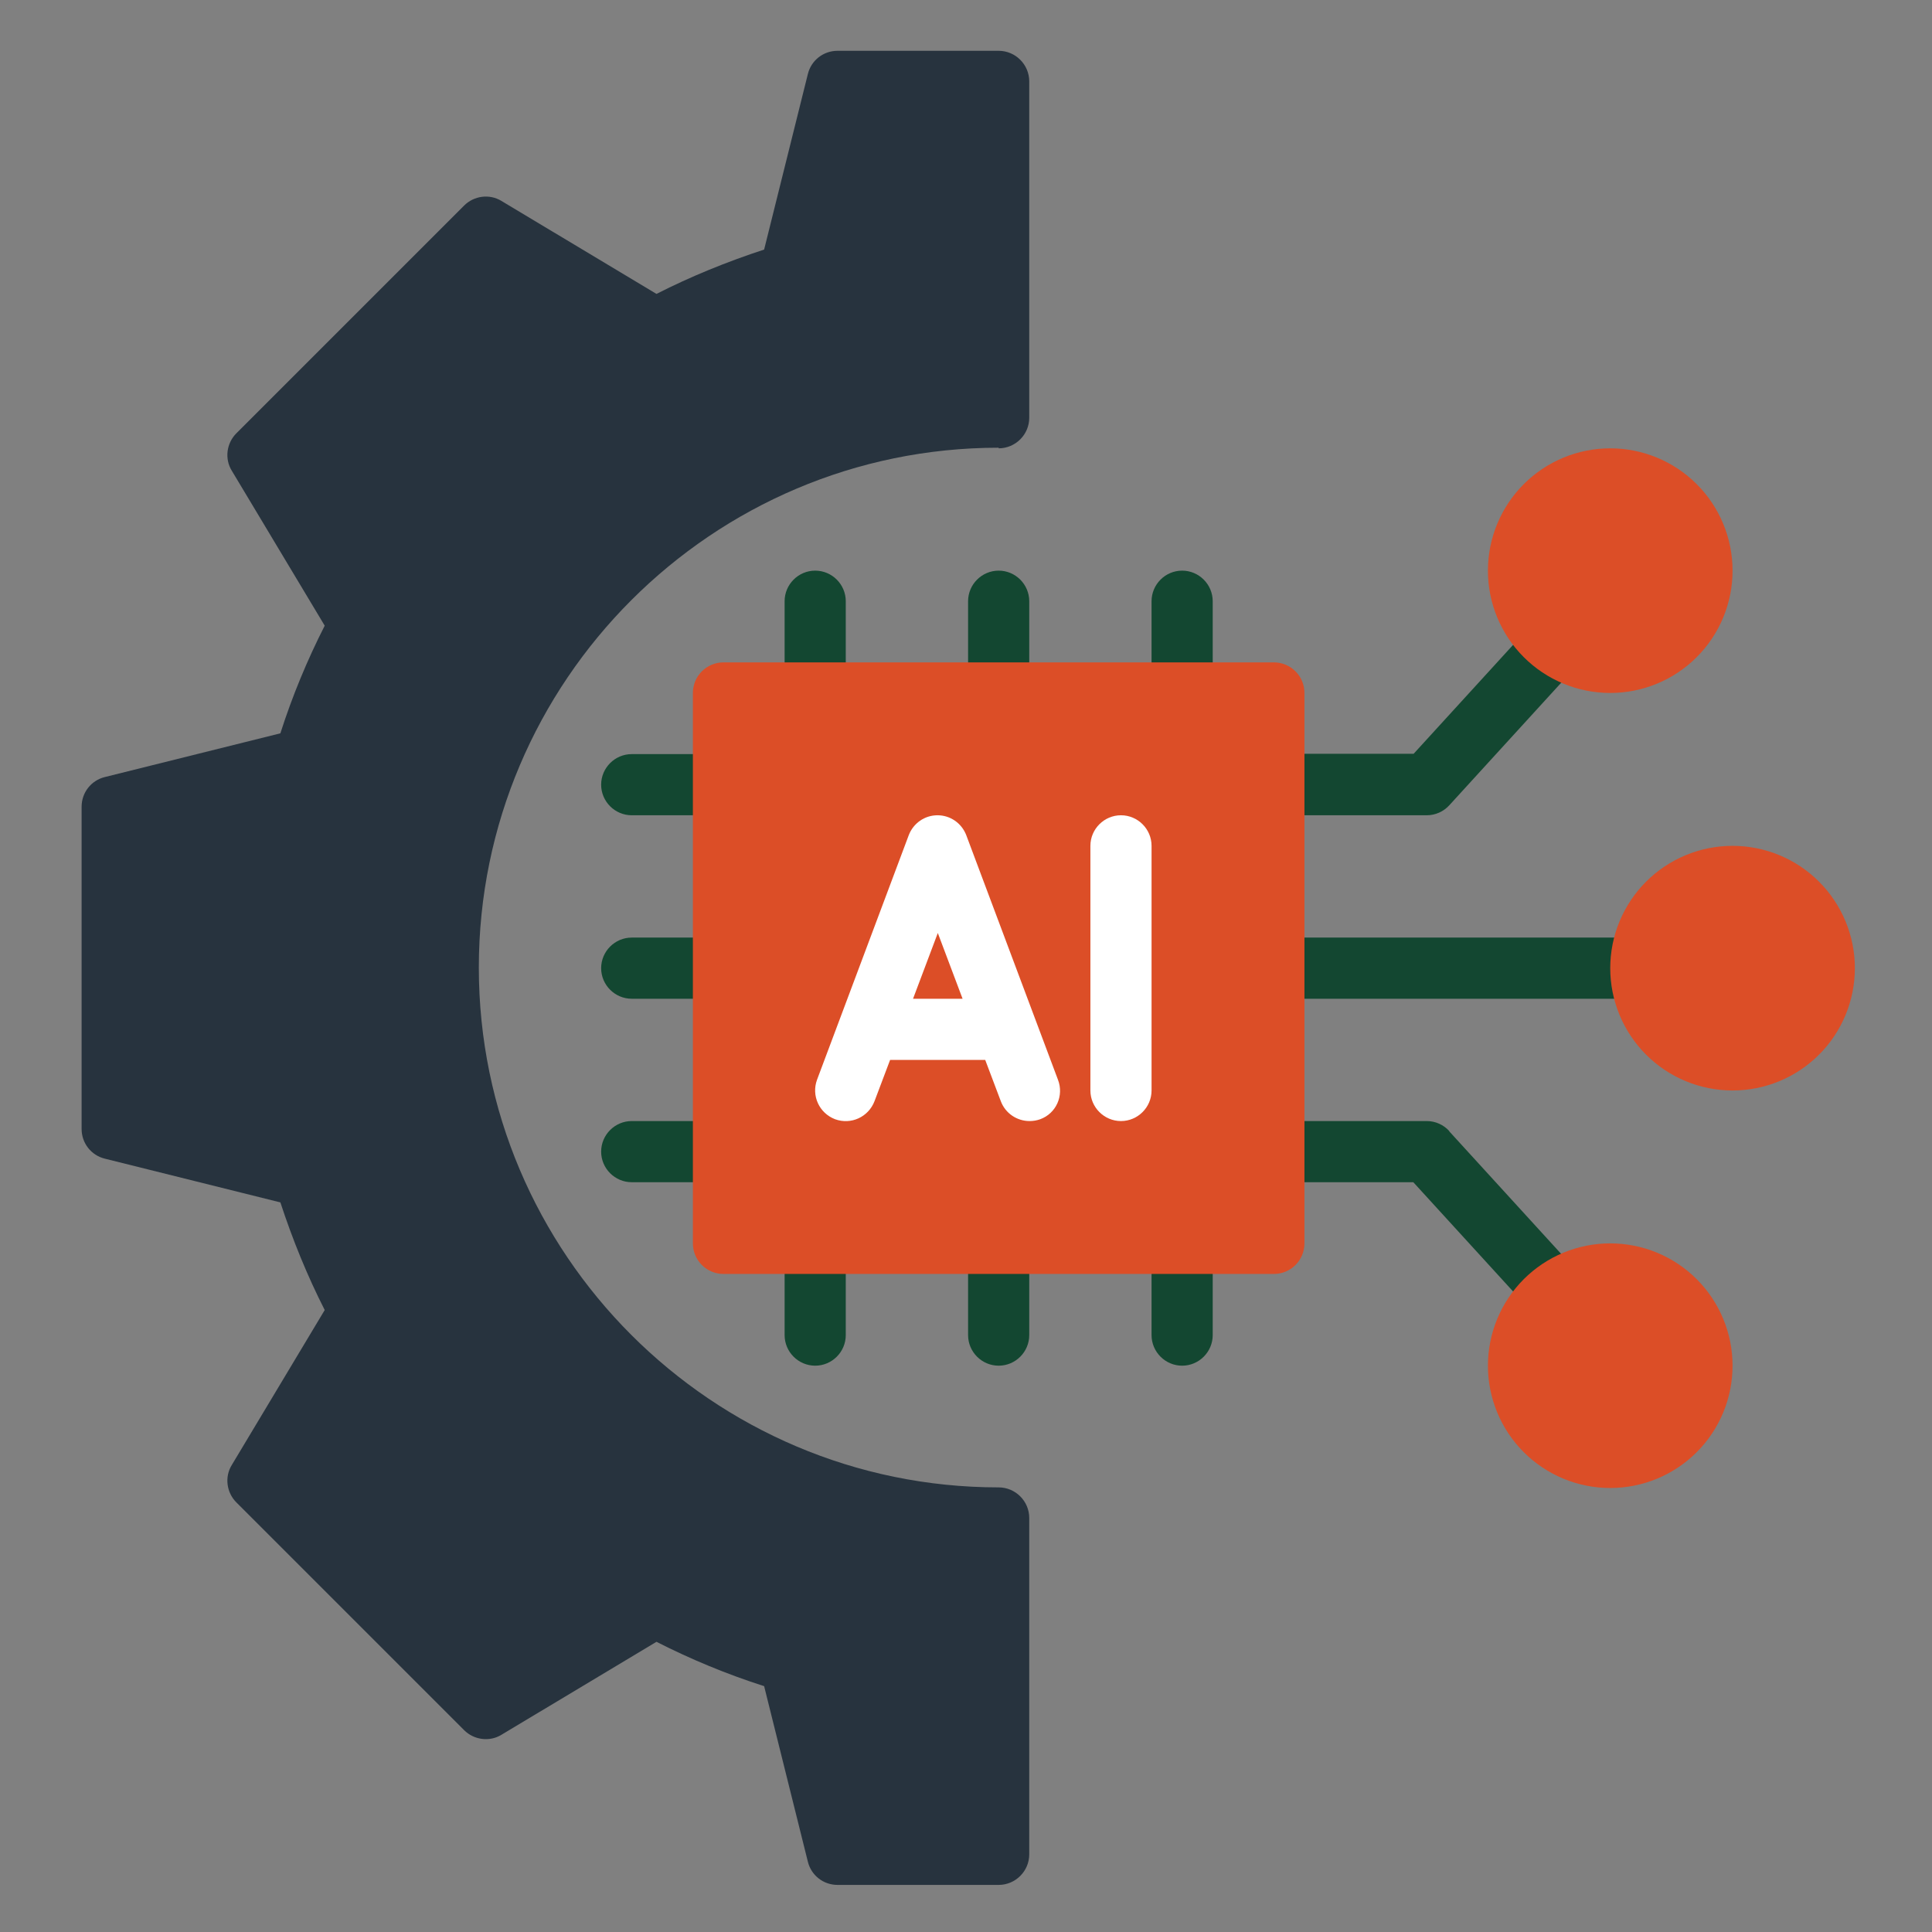 <svg xmlns="http://www.w3.org/2000/svg" xmlns:xlink="http://www.w3.org/1999/xlink" width="2000" zoomAndPan="magnify" viewBox="0 0 1500 1500" height="2000" preserveAspectRatio="xMidYMid meet" version="1.0"><rect x="0" y="0" width="1500" height="1500" fill="#808080" stroke="none"/><defs><clipPath id="d9c2270a80"><path d="M 63.125 39.133 L 800 39.133 L 800 1464 L 63.125 1464 Z M 63.125 39.133 " clip-rule="nonzero"/></clipPath><clipPath id="2ca8174e92"><path d="M 1250 656 L 1440.125 656 L 1440.125 847 L 1250 847 Z M 1250 656 " clip-rule="nonzero"/></clipPath></defs><path fill="#134731" d="M 989.031 632.973 L 1107.738 632.973 C 1114.383 632.973 1120.793 630.125 1125.305 625.141 L 1225.02 515.93 C 1233.801 506.195 1233.09 491.238 1223.594 482.453 C 1213.859 473.672 1198.902 474.383 1190.117 483.879 L 1097.527 585.254 L 989.27 585.254 C 976.211 585.254 965.527 595.938 965.527 608.996 C 965.527 622.055 976.211 632.738 989.27 632.738 Z M 989.031 632.973 " fill-opacity="1" fill-rule="nonzero"/><path fill="#134731" d="M 1125.305 878.219 C 1120.793 873.234 1114.383 870.387 1107.738 870.387 L 989.031 870.387 C 975.973 870.387 965.289 881.07 965.289 894.125 C 965.289 907.184 975.973 917.867 989.031 917.867 L 1097.289 917.867 L 1189.883 1019.242 C 1194.629 1024.465 1201.039 1027.078 1207.449 1027.078 C 1213.148 1027.078 1218.844 1024.941 1223.355 1020.906 C 1233.09 1012.121 1233.801 997.164 1224.781 987.43 L 1125.066 878.219 Z M 1125.305 878.219 " fill-opacity="1" fill-rule="nonzero"/><path fill="#134731" d="M 1273.926 727.938 L 989.031 727.938 C 975.973 727.938 965.289 738.621 965.289 751.68 C 965.289 764.738 975.973 775.422 989.031 775.422 L 1273.926 775.422 C 1286.98 775.422 1297.664 764.738 1297.664 751.68 C 1297.664 738.621 1286.98 727.938 1273.926 727.938 Z M 1273.926 727.938 " fill-opacity="1" fill-rule="nonzero"/><path fill="#134731" d="M 561.688 585.492 L 490.465 585.492 C 477.41 585.492 466.727 596.176 466.727 609.234 C 466.727 622.289 477.41 632.973 490.465 632.973 L 561.688 632.973 C 574.746 632.973 585.43 622.289 585.43 609.234 C 585.43 596.176 574.746 585.492 561.688 585.492 Z M 561.688 585.492 " fill-opacity="1" fill-rule="nonzero"/><path fill="#134731" d="M 561.688 870.387 L 490.465 870.387 C 477.41 870.387 466.727 881.07 466.727 894.125 C 466.727 907.184 477.41 917.867 490.465 917.867 L 561.688 917.867 C 574.746 917.867 585.43 907.184 585.43 894.125 C 585.43 881.07 574.746 870.387 561.688 870.387 Z M 561.688 870.387 " fill-opacity="1" fill-rule="nonzero"/><path fill="#134731" d="M 561.688 727.938 L 490.465 727.938 C 477.41 727.938 466.727 738.621 466.727 751.68 C 466.727 764.738 477.41 775.422 490.465 775.422 L 561.688 775.422 C 574.746 775.422 585.43 764.738 585.43 751.68 C 585.43 738.621 574.746 727.938 561.688 727.938 Z M 561.688 727.938 " fill-opacity="1" fill-rule="nonzero"/><path fill="#134731" d="M 632.914 443.043 C 619.855 443.043 609.172 453.727 609.172 466.785 L 609.172 538.008 C 609.172 551.066 619.855 561.75 632.914 561.75 C 645.969 561.75 656.652 551.066 656.652 538.008 L 656.652 466.785 C 656.652 453.727 645.969 443.043 632.914 443.043 Z M 632.914 443.043 " fill-opacity="1" fill-rule="nonzero"/><path fill="#134731" d="M 917.809 443.043 C 904.75 443.043 894.066 453.727 894.066 466.785 L 894.066 538.008 C 894.066 551.066 904.75 561.75 917.809 561.75 C 930.863 561.75 941.547 551.066 941.547 538.008 L 941.547 466.785 C 941.547 453.727 930.863 443.043 917.809 443.043 Z M 917.809 443.043 " fill-opacity="1" fill-rule="nonzero"/><path fill="#134731" d="M 775.359 443.043 C 762.301 443.043 751.617 453.727 751.617 466.785 L 751.617 538.008 C 751.617 551.066 762.301 561.75 775.359 561.75 C 788.418 561.75 799.102 551.066 799.102 538.008 L 799.102 466.785 C 799.102 453.727 788.418 443.043 775.359 443.043 Z M 775.359 443.043 " fill-opacity="1" fill-rule="nonzero"/><path fill="#134731" d="M 632.914 941.609 C 619.855 941.609 609.172 952.293 609.172 965.352 L 609.172 1036.574 C 609.172 1049.633 619.855 1060.316 632.914 1060.316 C 645.969 1060.316 656.652 1049.633 656.652 1036.574 L 656.652 965.352 C 656.652 952.293 645.969 941.609 632.914 941.609 Z M 632.914 941.609 " fill-opacity="1" fill-rule="nonzero"/><path fill="#134731" d="M 917.809 941.609 C 904.75 941.609 894.066 952.293 894.066 965.352 L 894.066 1036.574 C 894.066 1049.633 904.75 1060.316 917.809 1060.316 C 930.863 1060.316 941.547 1049.633 941.547 1036.574 L 941.547 965.352 C 941.547 952.293 930.863 941.609 917.809 941.609 Z M 917.809 941.609 " fill-opacity="1" fill-rule="nonzero"/><path fill="#134731" d="M 775.359 941.609 C 762.301 941.609 751.617 952.293 751.617 965.352 L 751.617 1036.574 C 751.617 1049.633 762.301 1060.316 775.359 1060.316 C 788.418 1060.316 799.102 1049.633 799.102 1036.574 L 799.102 965.352 C 799.102 952.293 788.418 941.609 775.359 941.609 Z M 775.359 941.609 " fill-opacity="1" fill-rule="nonzero"/><path fill="#dc4e27" d="M 561.688 514.27 L 989.031 514.27 C 989.809 514.27 990.582 514.305 991.359 514.383 C 992.133 514.457 992.898 514.574 993.664 514.723 C 994.426 514.875 995.18 515.066 995.922 515.289 C 996.668 515.516 997.398 515.777 998.117 516.074 C 998.836 516.371 999.535 516.703 1000.223 517.07 C 1000.906 517.438 1001.574 517.836 1002.219 518.27 C 1002.867 518.699 1003.492 519.164 1004.09 519.656 C 1004.691 520.148 1005.27 520.672 1005.816 521.223 C 1006.367 521.77 1006.891 522.348 1007.383 522.949 C 1007.875 523.551 1008.34 524.172 1008.77 524.82 C 1009.203 525.465 1009.602 526.133 1009.969 526.816 C 1010.336 527.504 1010.668 528.207 1010.965 528.922 C 1011.262 529.641 1011.523 530.375 1011.75 531.117 C 1011.977 531.863 1012.164 532.613 1012.316 533.379 C 1012.469 534.141 1012.582 534.91 1012.656 535.684 C 1012.734 536.457 1012.773 537.23 1012.773 538.008 L 1012.773 965.352 C 1012.773 966.129 1012.734 966.902 1012.656 967.676 C 1012.582 968.449 1012.469 969.219 1012.316 969.98 C 1012.164 970.746 1011.977 971.496 1011.75 972.242 C 1011.523 972.984 1011.262 973.719 1010.965 974.438 C 1010.668 975.152 1010.336 975.855 1009.969 976.543 C 1009.602 977.227 1009.203 977.895 1008.77 978.539 C 1008.34 979.188 1007.875 979.809 1007.383 980.41 C 1006.891 981.012 1006.367 981.59 1005.816 982.137 C 1005.27 982.688 1004.691 983.211 1004.094 983.703 C 1003.492 984.195 1002.867 984.66 1002.219 985.09 C 1001.574 985.523 1000.906 985.922 1000.223 986.289 C 999.535 986.656 998.836 986.988 998.117 987.285 C 997.398 987.582 996.668 987.844 995.922 988.07 C 995.18 988.293 994.426 988.484 993.664 988.637 C 992.898 988.785 992.133 988.902 991.359 988.977 C 990.582 989.055 989.809 989.09 989.031 989.09 L 561.688 989.09 C 560.91 989.09 560.137 989.055 559.363 988.977 C 558.59 988.902 557.82 988.785 557.059 988.637 C 556.297 988.484 555.543 988.293 554.797 988.07 C 554.055 987.844 553.324 987.582 552.605 987.285 C 551.887 986.988 551.184 986.656 550.496 986.289 C 549.812 985.922 549.145 985.523 548.5 985.09 C 547.852 984.66 547.23 984.195 546.629 983.703 C 546.027 983.211 545.453 982.688 544.902 982.137 C 544.352 981.59 543.832 981.012 543.336 980.41 C 542.844 979.809 542.383 979.188 541.949 978.539 C 541.516 977.895 541.117 977.227 540.75 976.543 C 540.387 975.855 540.055 975.152 539.754 974.438 C 539.457 973.719 539.195 972.984 538.969 972.242 C 538.746 971.496 538.555 970.746 538.406 969.98 C 538.254 969.219 538.141 968.449 538.062 967.676 C 537.988 966.902 537.949 966.129 537.949 965.352 L 537.949 538.008 C 537.949 537.23 537.988 536.457 538.062 535.684 C 538.141 534.91 538.254 534.141 538.406 533.379 C 538.555 532.613 538.746 531.863 538.969 531.117 C 539.195 530.375 539.457 529.641 539.754 528.922 C 540.055 528.207 540.387 527.504 540.75 526.816 C 541.117 526.133 541.516 525.465 541.949 524.82 C 542.383 524.172 542.844 523.551 543.336 522.949 C 543.832 522.348 544.352 521.77 544.902 521.223 C 545.453 520.672 546.027 520.148 546.629 519.656 C 547.23 519.164 547.852 518.699 548.5 518.27 C 549.145 517.836 549.812 517.438 550.496 517.07 C 551.184 516.703 551.887 516.371 552.605 516.074 C 553.324 515.777 554.055 515.516 554.797 515.289 C 555.543 515.066 556.297 514.875 557.059 514.723 C 557.82 514.574 558.59 514.457 559.363 514.383 C 560.137 514.305 560.91 514.27 561.688 514.27 Z M 561.688 514.27 " fill-opacity="1" fill-rule="nonzero"/><path fill="#ffffff" d="M 750.195 648.406 C 746.633 639.148 737.848 632.973 727.879 632.973 C 717.906 632.973 709.121 639.148 705.562 648.406 L 634.336 838.336 C 629.828 850.68 636 864.215 648.344 868.961 C 660.691 873.473 674.223 867.301 678.973 854.953 L 691.078 822.902 L 764.914 822.902 L 777.023 854.953 C 780.582 864.449 789.605 870.387 799.34 870.387 C 802.188 870.387 805.035 869.91 807.648 868.961 C 819.992 864.449 826.164 850.68 821.418 838.336 Z M 708.883 775.422 L 728.113 724.379 L 747.344 775.422 Z M 708.883 775.422 " fill-opacity="1" fill-rule="nonzero"/><path fill="#ffffff" d="M 870.324 632.973 C 857.266 632.973 846.582 643.656 846.582 656.715 L 846.582 846.645 C 846.582 859.703 857.266 870.387 870.324 870.387 C 883.383 870.387 894.066 859.703 894.066 846.645 L 894.066 656.715 C 894.066 643.656 883.383 632.973 870.324 632.973 Z M 870.324 632.973 " fill-opacity="1" fill-rule="nonzero"/><g clip-path="url(#d9c2270a80)"><path fill="#27333e" d="M 775.359 348.078 C 788.418 348.078 799.102 337.395 799.102 324.34 L 799.102 63.188 C 799.102 50.129 788.418 39.445 775.359 39.445 L 650.242 39.445 C 639.324 39.445 629.828 46.805 627.215 57.488 L 593.266 193.762 C 564.301 203.258 536.285 214.656 509.695 228.188 L 389.328 156.012 C 380.07 150.316 367.961 151.977 360.363 159.574 L 183.492 336.445 C 175.895 344.043 174.234 356.152 179.93 365.41 L 252.105 485.777 C 238.57 512.367 226.938 540.383 217.68 569.348 L 81.406 603.297 C 70.723 605.91 63.363 615.406 63.363 626.328 L 63.363 876.559 C 63.363 887.48 70.723 896.977 81.406 899.586 L 217.68 933.539 C 227.176 962.5 238.57 990.516 252.105 1017.105 L 179.93 1137.473 C 174.234 1146.734 175.895 1158.84 183.492 1166.438 L 360.363 1343.309 C 367.961 1350.906 380.07 1352.57 389.328 1346.871 L 509.695 1274.699 C 536.285 1288.23 564.301 1299.863 593.266 1309.121 L 627.215 1445.398 C 629.828 1456.082 639.324 1463.441 650.242 1463.441 L 775.359 1463.441 C 788.418 1463.441 799.102 1452.758 799.102 1439.699 L 799.102 1178.547 C 799.102 1165.488 788.418 1154.805 775.359 1154.805 C 552.906 1154.805 371.762 973.66 371.762 751.207 C 371.762 528.75 552.906 347.605 775.359 347.605 Z M 775.359 348.078 " fill-opacity="1" fill-rule="nonzero"/></g><g clip-path="url(#2ca8174e92)"><path fill="#dc4e27" d="M 1440.113 751.68 C 1440.113 753.234 1440.074 754.785 1440 756.34 C 1439.922 757.891 1439.809 759.441 1439.656 760.988 C 1439.504 762.535 1439.312 764.078 1439.086 765.613 C 1438.855 767.152 1438.59 768.684 1438.289 770.207 C 1437.984 771.73 1437.645 773.246 1437.266 774.754 C 1436.891 776.262 1436.477 777.758 1436.023 779.246 C 1435.574 780.734 1435.086 782.207 1434.562 783.672 C 1434.039 785.137 1433.48 786.586 1432.883 788.02 C 1432.289 789.457 1431.66 790.879 1430.996 792.281 C 1430.332 793.688 1429.633 795.074 1428.898 796.445 C 1428.168 797.816 1427.402 799.168 1426.602 800.5 C 1425.805 801.836 1424.973 803.148 1424.109 804.438 C 1423.246 805.73 1422.352 807 1421.426 808.25 C 1420.5 809.5 1419.543 810.723 1418.559 811.926 C 1417.57 813.125 1416.555 814.301 1415.512 815.453 C 1414.469 816.605 1413.398 817.73 1412.297 818.828 C 1411.199 819.93 1410.074 821 1408.922 822.043 C 1407.77 823.086 1406.594 824.102 1405.395 825.09 C 1404.191 826.074 1402.965 827.031 1401.719 827.957 C 1400.469 828.883 1399.199 829.777 1397.906 830.641 C 1396.617 831.504 1395.301 832.336 1393.969 833.133 C 1392.637 833.934 1391.285 834.699 1389.914 835.43 C 1388.543 836.164 1387.156 836.863 1385.75 837.527 C 1384.348 838.191 1382.926 838.82 1381.488 839.414 C 1380.055 840.012 1378.605 840.57 1377.141 841.094 C 1375.676 841.617 1374.203 842.105 1372.715 842.555 C 1371.227 843.008 1369.73 843.422 1368.223 843.797 C 1366.715 844.176 1365.199 844.516 1363.676 844.82 C 1362.152 845.121 1360.621 845.387 1359.082 845.617 C 1357.547 845.844 1356.004 846.035 1354.457 846.188 C 1352.91 846.34 1351.359 846.453 1349.809 846.531 C 1348.254 846.605 1346.703 846.645 1345.148 846.645 C 1343.594 846.645 1342.039 846.605 1340.488 846.531 C 1338.938 846.453 1337.387 846.34 1335.84 846.188 C 1334.293 846.035 1332.75 845.844 1331.215 845.617 C 1329.676 845.387 1328.145 845.121 1326.621 844.82 C 1325.098 844.516 1323.582 844.176 1322.074 843.797 C 1320.566 843.422 1319.066 843.008 1317.582 842.555 C 1316.094 842.105 1314.617 841.617 1313.156 841.094 C 1311.691 840.57 1310.242 840.012 1308.805 839.414 C 1307.371 838.82 1305.949 838.191 1304.547 837.527 C 1303.141 836.863 1301.754 836.164 1300.383 835.43 C 1299.012 834.699 1297.66 833.934 1296.328 833.133 C 1294.992 832.336 1293.68 831.504 1292.387 830.641 C 1291.098 829.777 1289.824 828.883 1288.578 827.957 C 1287.328 827.031 1286.105 826.074 1284.902 825.09 C 1283.703 824.102 1282.523 823.086 1281.375 822.043 C 1280.223 821 1279.098 819.93 1277.996 818.828 C 1276.898 817.73 1275.828 816.605 1274.785 815.453 C 1273.738 814.301 1272.727 813.125 1271.738 811.926 C 1270.754 810.723 1269.797 809.5 1268.871 808.25 C 1267.945 807 1267.051 805.73 1266.188 804.438 C 1265.324 803.148 1264.492 801.836 1263.695 800.5 C 1262.895 799.168 1262.129 797.816 1261.398 796.445 C 1260.664 795.074 1259.965 793.688 1259.301 792.281 C 1258.637 790.879 1258.008 789.457 1257.41 788.02 C 1256.816 786.586 1256.258 785.137 1255.734 783.672 C 1255.211 782.207 1254.723 780.734 1254.273 779.246 C 1253.82 777.758 1253.406 776.262 1253.027 774.754 C 1252.652 773.246 1252.312 771.73 1252.008 770.207 C 1251.703 768.684 1251.438 767.152 1251.211 765.613 C 1250.984 764.078 1250.793 762.535 1250.641 760.988 C 1250.488 759.441 1250.375 757.891 1250.297 756.34 C 1250.223 754.785 1250.184 753.234 1250.184 751.68 C 1250.184 750.125 1250.223 748.574 1250.297 747.02 C 1250.375 745.469 1250.488 743.918 1250.641 742.371 C 1250.793 740.824 1250.984 739.281 1251.211 737.746 C 1251.438 736.207 1251.703 734.676 1252.008 733.152 C 1252.312 731.629 1252.652 730.113 1253.027 728.605 C 1253.406 727.098 1253.82 725.602 1254.273 724.113 C 1254.723 722.625 1255.211 721.148 1255.734 719.688 C 1256.258 718.223 1256.816 716.773 1257.41 715.34 C 1258.008 713.902 1258.637 712.48 1259.301 711.078 C 1259.965 709.672 1260.664 708.285 1261.398 706.914 C 1262.129 705.543 1262.895 704.191 1263.695 702.859 C 1264.492 701.523 1265.324 700.211 1266.188 698.922 C 1267.051 697.629 1267.945 696.359 1268.871 695.109 C 1269.797 693.859 1270.754 692.637 1271.738 691.434 C 1272.727 690.234 1273.738 689.059 1274.785 687.906 C 1275.828 686.754 1276.898 685.629 1277.996 684.531 C 1279.098 683.43 1280.223 682.359 1281.375 681.316 C 1282.523 680.273 1283.703 679.258 1284.902 678.27 C 1286.105 677.285 1287.328 676.328 1288.578 675.402 C 1289.824 674.477 1291.098 673.582 1292.387 672.719 C 1293.68 671.855 1294.992 671.023 1296.328 670.227 C 1297.66 669.426 1299.012 668.66 1300.383 667.93 C 1301.754 667.195 1303.141 666.496 1304.547 665.832 C 1305.949 665.168 1307.371 664.539 1308.805 663.945 C 1310.242 663.348 1311.691 662.789 1313.156 662.266 C 1314.617 661.742 1316.094 661.254 1317.582 660.805 C 1319.07 660.352 1320.566 659.938 1322.074 659.562 C 1323.582 659.184 1325.098 658.844 1326.621 658.539 C 1328.145 658.238 1329.676 657.973 1331.215 657.742 C 1332.75 657.516 1334.293 657.324 1335.84 657.172 C 1337.387 657.02 1338.938 656.906 1340.488 656.828 C 1342.039 656.754 1343.594 656.715 1345.148 656.715 C 1346.703 656.715 1348.254 656.754 1349.809 656.828 C 1351.359 656.906 1352.91 657.02 1354.457 657.172 C 1356.004 657.324 1357.547 657.516 1359.082 657.742 C 1360.621 657.973 1362.152 658.238 1363.676 658.539 C 1365.199 658.844 1366.715 659.184 1368.223 659.562 C 1369.73 659.938 1371.227 660.352 1372.715 660.805 C 1374.203 661.254 1375.676 661.742 1377.141 662.266 C 1378.605 662.789 1380.055 663.348 1381.488 663.945 C 1382.926 664.539 1384.348 665.168 1385.75 665.832 C 1387.156 666.496 1388.543 667.195 1389.914 667.93 C 1391.285 668.66 1392.637 669.426 1393.969 670.227 C 1395.301 671.023 1396.617 671.855 1397.906 672.719 C 1399.199 673.582 1400.469 674.477 1401.719 675.402 C 1402.965 676.328 1404.191 677.285 1405.395 678.27 C 1406.594 679.258 1407.77 680.273 1408.922 681.316 C 1410.074 682.359 1411.199 683.43 1412.297 684.531 C 1413.398 685.629 1414.469 686.754 1415.512 687.906 C 1416.555 689.059 1417.57 690.234 1418.559 691.434 C 1419.543 692.637 1420.5 693.859 1421.426 695.109 C 1422.352 696.359 1423.246 697.629 1424.109 698.922 C 1424.973 700.211 1425.805 701.523 1426.602 702.859 C 1427.402 704.191 1428.168 705.543 1428.898 706.914 C 1429.633 708.285 1430.332 709.672 1430.996 711.078 C 1431.66 712.48 1432.289 713.902 1432.883 715.34 C 1433.48 716.773 1434.039 718.223 1434.562 719.688 C 1435.086 721.148 1435.574 722.625 1436.023 724.113 C 1436.477 725.602 1436.891 727.098 1437.266 728.605 C 1437.645 730.113 1437.984 731.629 1438.289 733.152 C 1438.59 734.676 1438.855 736.207 1439.086 737.746 C 1439.312 739.281 1439.504 740.824 1439.656 742.371 C 1439.809 743.918 1439.922 745.469 1440 747.02 C 1440.074 748.574 1440.113 750.125 1440.113 751.68 Z M 1440.113 751.68 " fill-opacity="1" fill-rule="nonzero"/></g><path fill="#dc4e27" d="M 1345.148 443.043 C 1345.148 444.598 1345.109 446.152 1345.035 447.703 C 1344.957 449.258 1344.844 450.805 1344.691 452.352 C 1344.539 453.898 1344.348 455.441 1344.121 456.98 C 1343.891 458.516 1343.625 460.047 1343.324 461.57 C 1343.02 463.094 1342.68 464.613 1342.301 466.117 C 1341.926 467.625 1341.512 469.125 1341.059 470.609 C 1340.609 472.098 1340.121 473.574 1339.598 475.035 C 1339.074 476.5 1338.516 477.949 1337.918 479.387 C 1337.324 480.82 1336.695 482.242 1336.031 483.648 C 1335.367 485.051 1334.668 486.441 1333.934 487.809 C 1333.203 489.18 1332.438 490.531 1331.637 491.867 C 1330.84 493.199 1330.008 494.512 1329.145 495.805 C 1328.281 497.098 1327.387 498.367 1326.461 499.613 C 1325.535 500.863 1324.578 502.09 1323.594 503.289 C 1322.605 504.492 1321.59 505.668 1320.547 506.82 C 1319.504 507.969 1318.434 509.094 1317.332 510.195 C 1316.234 511.293 1315.109 512.363 1313.957 513.41 C 1312.805 514.453 1311.629 515.469 1310.43 516.453 C 1309.227 517.438 1308.004 518.395 1306.754 519.32 C 1305.504 520.246 1304.234 521.141 1302.941 522.004 C 1301.652 522.867 1300.34 523.699 1299.004 524.5 C 1297.672 525.297 1296.32 526.062 1294.949 526.797 C 1293.578 527.527 1292.191 528.227 1290.785 528.891 C 1289.383 529.555 1287.961 530.188 1286.523 530.781 C 1285.09 531.375 1283.641 531.934 1282.176 532.457 C 1280.711 532.98 1279.238 533.469 1277.75 533.922 C 1276.262 534.371 1274.766 534.785 1273.258 535.164 C 1271.75 535.539 1270.234 535.883 1268.711 536.184 C 1267.188 536.488 1265.656 536.754 1264.117 536.98 C 1262.582 537.211 1261.039 537.398 1259.492 537.551 C 1257.945 537.703 1256.395 537.82 1254.844 537.895 C 1253.289 537.973 1251.738 538.008 1250.184 538.008 C 1248.629 538.008 1247.074 537.973 1245.523 537.895 C 1243.973 537.82 1242.422 537.703 1240.875 537.551 C 1239.328 537.398 1237.785 537.211 1236.25 536.98 C 1234.711 536.754 1233.18 536.488 1231.656 536.184 C 1230.133 535.883 1228.617 535.539 1227.109 535.164 C 1225.602 534.785 1224.105 534.371 1222.617 533.922 C 1221.129 533.469 1219.652 532.98 1218.191 532.457 C 1216.727 531.934 1215.277 531.375 1213.844 530.781 C 1212.406 530.188 1210.984 529.555 1209.582 528.891 C 1208.176 528.227 1206.789 527.527 1205.418 526.797 C 1204.047 526.062 1202.695 525.297 1201.363 524.5 C 1200.027 523.699 1198.715 522.867 1197.422 522.004 C 1196.133 521.141 1194.859 520.246 1193.613 519.32 C 1192.363 518.395 1191.141 517.438 1189.938 516.453 C 1188.738 515.469 1187.562 514.453 1186.41 513.41 C 1185.258 512.363 1184.133 511.293 1183.035 510.195 C 1181.934 509.094 1180.863 507.969 1179.82 506.82 C 1178.777 505.668 1177.762 504.492 1176.773 503.289 C 1175.789 502.09 1174.832 500.863 1173.906 499.613 C 1172.98 498.367 1172.086 497.098 1171.223 495.805 C 1170.359 494.512 1169.527 493.199 1168.73 491.867 C 1167.93 490.531 1167.164 489.18 1166.434 487.809 C 1165.699 486.441 1165 485.051 1164.336 483.648 C 1163.672 482.242 1163.043 480.82 1162.449 479.387 C 1161.852 477.949 1161.293 476.5 1160.77 475.035 C 1160.246 473.574 1159.758 472.098 1159.309 470.609 C 1158.855 469.125 1158.441 467.625 1158.066 466.117 C 1157.688 464.613 1157.348 463.094 1157.043 461.57 C 1156.738 460.047 1156.473 458.516 1156.246 456.98 C 1156.02 455.441 1155.828 453.898 1155.676 452.352 C 1155.523 450.805 1155.41 449.258 1155.332 447.703 C 1155.258 446.152 1155.219 444.598 1155.219 443.043 C 1155.219 441.492 1155.258 439.938 1155.332 438.383 C 1155.41 436.832 1155.523 435.281 1155.676 433.734 C 1155.828 432.191 1156.02 430.648 1156.246 429.109 C 1156.473 427.574 1156.738 426.043 1157.043 424.52 C 1157.348 422.992 1157.688 421.477 1158.066 419.969 C 1158.441 418.461 1158.855 416.965 1159.309 415.477 C 1159.758 413.992 1160.246 412.516 1160.77 411.051 C 1161.293 409.59 1161.852 408.141 1162.449 406.703 C 1163.043 405.266 1163.672 403.848 1164.336 402.441 C 1165 401.035 1165.699 399.648 1166.434 398.277 C 1167.164 396.906 1167.93 395.555 1168.73 394.223 C 1169.527 392.891 1170.359 391.578 1171.223 390.285 C 1172.086 388.992 1172.98 387.723 1173.906 386.473 C 1174.832 385.227 1175.789 384 1176.773 382.801 C 1177.762 381.598 1178.777 380.422 1179.82 379.27 C 1180.863 378.117 1181.934 376.992 1183.035 375.895 C 1184.133 374.797 1185.258 373.723 1186.41 372.68 C 1187.562 371.637 1188.738 370.621 1189.938 369.637 C 1191.141 368.648 1192.363 367.695 1193.613 366.77 C 1194.859 365.844 1196.133 364.949 1197.422 364.086 C 1198.715 363.223 1200.027 362.391 1201.363 361.59 C 1202.695 360.793 1204.047 360.027 1205.418 359.293 C 1206.789 358.559 1208.176 357.863 1209.582 357.199 C 1210.984 356.531 1212.406 355.902 1213.844 355.309 C 1215.277 354.715 1216.727 354.156 1218.191 353.633 C 1219.652 353.105 1221.129 352.621 1222.617 352.168 C 1224.105 351.719 1225.602 351.305 1227.109 350.926 C 1228.617 350.547 1230.133 350.207 1231.656 349.906 C 1233.18 349.602 1234.711 349.336 1236.25 349.109 C 1237.785 348.879 1239.328 348.688 1240.875 348.535 C 1242.422 348.383 1243.973 348.27 1245.523 348.195 C 1247.074 348.117 1248.629 348.078 1250.184 348.078 C 1251.738 348.078 1253.289 348.117 1254.844 348.195 C 1256.395 348.27 1257.945 348.383 1259.492 348.535 C 1261.039 348.688 1262.582 348.879 1264.117 349.109 C 1265.656 349.336 1267.188 349.602 1268.711 349.906 C 1270.234 350.207 1271.75 350.547 1273.258 350.926 C 1274.766 351.305 1276.262 351.719 1277.75 352.168 C 1279.238 352.621 1280.711 353.105 1282.176 353.633 C 1283.641 354.156 1285.09 354.715 1286.523 355.309 C 1287.961 355.902 1289.383 356.531 1290.785 357.199 C 1292.191 357.863 1293.578 358.559 1294.949 359.293 C 1296.32 360.027 1297.672 360.793 1299.004 361.59 C 1300.34 362.391 1301.652 363.223 1302.941 364.086 C 1304.234 364.949 1305.504 365.844 1306.754 366.77 C 1308.004 367.695 1309.227 368.648 1310.43 369.637 C 1311.629 370.621 1312.805 371.637 1313.957 372.68 C 1315.109 373.723 1316.234 374.797 1317.332 375.895 C 1318.434 376.992 1319.504 378.117 1320.547 379.27 C 1321.59 380.422 1322.605 381.598 1323.594 382.801 C 1324.578 384 1325.535 385.227 1326.461 386.473 C 1327.387 387.723 1328.281 388.992 1329.145 390.285 C 1330.008 391.578 1330.84 392.891 1331.637 394.223 C 1332.438 395.555 1333.203 396.906 1333.934 398.277 C 1334.668 399.648 1335.367 401.035 1336.031 402.441 C 1336.695 403.848 1337.324 405.266 1337.918 406.703 C 1338.516 408.141 1339.074 409.59 1339.598 411.051 C 1340.121 412.516 1340.609 413.992 1341.059 415.477 C 1341.512 416.965 1341.926 418.461 1342.301 419.969 C 1342.68 421.477 1343.02 422.992 1343.324 424.52 C 1343.625 426.043 1343.891 427.574 1344.121 429.109 C 1344.348 430.648 1344.539 432.191 1344.691 433.734 C 1344.844 435.281 1344.957 436.832 1345.035 438.383 C 1345.109 439.938 1345.148 441.492 1345.148 443.043 Z M 1345.148 443.043 " fill-opacity="1" fill-rule="nonzero"/><path fill="#dc4e27" d="M 1345.148 1060.316 C 1345.148 1061.867 1345.109 1063.422 1345.035 1064.973 C 1344.957 1066.527 1344.844 1068.078 1344.691 1069.625 C 1344.539 1071.168 1344.348 1072.711 1344.121 1074.25 C 1343.891 1075.785 1343.625 1077.316 1343.324 1078.84 C 1343.02 1080.367 1342.68 1081.883 1342.301 1083.391 C 1341.926 1084.898 1341.512 1086.395 1341.059 1087.883 C 1340.609 1089.367 1340.121 1090.844 1339.598 1092.309 C 1339.074 1093.77 1338.516 1095.219 1337.918 1096.656 C 1337.324 1098.094 1336.695 1099.512 1336.031 1100.918 C 1335.367 1102.324 1334.668 1103.711 1333.934 1105.082 C 1333.203 1106.453 1332.438 1107.805 1331.637 1109.137 C 1330.84 1110.469 1330.008 1111.781 1329.145 1113.074 C 1328.281 1114.367 1327.387 1115.637 1326.461 1116.887 C 1325.535 1118.133 1324.578 1119.359 1323.594 1120.559 C 1322.605 1121.762 1321.59 1122.938 1320.547 1124.09 C 1319.504 1125.242 1318.434 1126.367 1317.332 1127.465 C 1316.234 1128.562 1315.109 1129.637 1313.957 1130.68 C 1312.805 1131.723 1311.629 1132.738 1310.43 1133.723 C 1309.227 1134.711 1308.004 1135.664 1306.754 1136.59 C 1305.504 1137.516 1304.234 1138.41 1302.941 1139.273 C 1301.652 1140.137 1300.34 1140.969 1299.004 1141.77 C 1297.672 1142.566 1296.32 1143.332 1294.949 1144.066 C 1293.578 1144.801 1292.191 1145.496 1290.785 1146.16 C 1289.383 1146.828 1287.961 1147.457 1286.523 1148.051 C 1285.09 1148.645 1283.641 1149.203 1282.176 1149.727 C 1280.711 1150.25 1279.238 1150.738 1277.75 1151.191 C 1276.262 1151.641 1274.766 1152.055 1273.258 1152.434 C 1271.75 1152.812 1270.234 1153.152 1268.711 1153.453 C 1267.188 1153.758 1265.656 1154.023 1264.117 1154.25 C 1262.582 1154.48 1261.039 1154.672 1259.492 1154.824 C 1257.945 1154.977 1256.395 1155.09 1254.844 1155.164 C 1253.289 1155.242 1251.738 1155.281 1250.184 1155.281 C 1248.629 1155.281 1247.074 1155.242 1245.523 1155.164 C 1243.973 1155.09 1242.422 1154.977 1240.875 1154.824 C 1239.328 1154.672 1237.785 1154.48 1236.25 1154.25 C 1234.711 1154.023 1233.18 1153.758 1231.656 1153.453 C 1230.133 1153.152 1228.617 1152.812 1227.109 1152.434 C 1225.602 1152.055 1224.105 1151.641 1222.617 1151.191 C 1221.129 1150.738 1219.652 1150.25 1218.191 1149.727 C 1216.727 1149.203 1215.277 1148.645 1213.844 1148.051 C 1212.406 1147.457 1210.984 1146.828 1209.582 1146.16 C 1208.176 1145.496 1206.789 1144.801 1205.418 1144.066 C 1204.047 1143.332 1202.695 1142.566 1201.363 1141.77 C 1200.027 1140.969 1198.715 1140.137 1197.422 1139.273 C 1196.133 1138.41 1194.859 1137.516 1193.613 1136.59 C 1192.363 1135.664 1191.141 1134.711 1189.938 1133.723 C 1188.738 1132.738 1187.562 1131.723 1186.41 1130.68 C 1185.258 1129.637 1184.133 1128.562 1183.035 1127.465 C 1181.934 1126.367 1180.863 1125.242 1179.82 1124.09 C 1178.777 1122.938 1177.762 1121.762 1176.773 1120.559 C 1175.789 1119.359 1174.832 1118.133 1173.906 1116.887 C 1172.98 1115.637 1172.086 1114.367 1171.223 1113.074 C 1170.359 1111.781 1169.527 1110.469 1168.73 1109.137 C 1167.93 1107.805 1167.164 1106.453 1166.434 1105.082 C 1165.699 1103.711 1165 1102.324 1164.336 1100.918 C 1163.672 1099.512 1163.043 1098.094 1162.449 1096.656 C 1161.852 1095.219 1161.293 1093.77 1160.77 1092.309 C 1160.246 1090.844 1159.758 1089.367 1159.309 1087.883 C 1158.855 1086.395 1158.441 1084.898 1158.066 1083.391 C 1157.688 1081.883 1157.348 1080.367 1157.043 1078.84 C 1156.738 1077.316 1156.473 1075.785 1156.246 1074.25 C 1156.02 1072.711 1155.828 1071.168 1155.676 1069.625 C 1155.523 1068.078 1155.41 1066.527 1155.332 1064.973 C 1155.258 1063.422 1155.219 1061.867 1155.219 1060.316 C 1155.219 1058.762 1155.258 1057.207 1155.332 1055.656 C 1155.41 1054.102 1155.523 1052.555 1155.676 1051.008 C 1155.828 1049.461 1156.02 1047.918 1156.246 1046.379 C 1156.473 1044.844 1156.738 1043.312 1157.043 1041.789 C 1157.348 1040.266 1157.688 1038.746 1158.066 1037.242 C 1158.441 1035.734 1158.855 1034.234 1159.309 1032.75 C 1159.758 1031.262 1160.246 1029.785 1160.77 1028.324 C 1161.293 1026.859 1161.852 1025.41 1162.449 1023.973 C 1163.043 1022.539 1163.672 1021.117 1164.336 1019.711 C 1165 1018.309 1165.699 1016.918 1166.434 1015.547 C 1167.164 1014.18 1167.93 1012.828 1168.73 1011.492 C 1169.527 1010.16 1170.359 1008.848 1171.223 1007.555 C 1172.086 1006.262 1172.98 1004.992 1173.906 1003.746 C 1174.832 1002.496 1175.789 1001.27 1176.773 1000.07 C 1177.762 998.867 1178.777 997.691 1179.82 996.539 C 1180.863 995.391 1181.934 994.266 1183.035 993.164 C 1184.133 992.066 1185.258 990.996 1186.41 989.949 C 1187.562 988.906 1188.738 987.891 1189.938 986.906 C 1191.141 985.922 1192.363 984.965 1193.613 984.039 C 1194.859 983.113 1196.133 982.219 1197.422 981.355 C 1198.715 980.492 1200.027 979.66 1201.363 978.859 C 1202.695 978.062 1204.047 977.297 1205.418 976.562 C 1206.789 975.832 1208.176 975.133 1209.582 974.469 C 1210.984 973.805 1212.406 973.172 1213.844 972.578 C 1215.277 971.984 1216.727 971.426 1218.191 970.902 C 1219.652 970.379 1221.129 969.891 1222.617 969.438 C 1224.105 968.988 1225.602 968.574 1227.109 968.195 C 1228.617 967.82 1230.133 967.477 1231.656 967.176 C 1233.18 966.871 1234.711 966.605 1236.25 966.379 C 1237.785 966.148 1239.328 965.961 1240.875 965.809 C 1242.422 965.656 1243.973 965.539 1245.523 965.465 C 1247.074 965.387 1248.629 965.352 1250.184 965.352 C 1251.738 965.352 1253.289 965.387 1254.844 965.465 C 1256.395 965.539 1257.945 965.656 1259.492 965.809 C 1261.039 965.961 1262.582 966.148 1264.117 966.379 C 1265.656 966.605 1267.188 966.871 1268.711 967.176 C 1270.234 967.477 1271.75 967.82 1273.258 968.195 C 1274.766 968.574 1276.262 968.988 1277.75 969.438 C 1279.238 969.891 1280.711 970.379 1282.176 970.902 C 1283.641 971.426 1285.09 971.984 1286.523 972.578 C 1287.961 973.172 1289.383 973.805 1290.785 974.469 C 1292.191 975.133 1293.578 975.832 1294.949 976.562 C 1296.32 977.297 1297.672 978.062 1299.004 978.859 C 1300.34 979.66 1301.652 980.492 1302.941 981.355 C 1304.234 982.219 1305.504 983.113 1306.754 984.039 C 1308.004 984.965 1309.227 985.922 1310.43 986.906 C 1311.629 987.891 1312.805 988.906 1313.957 989.949 C 1315.109 990.996 1316.234 992.066 1317.332 993.164 C 1318.434 994.266 1319.504 995.391 1320.547 996.539 C 1321.59 997.691 1322.605 998.867 1323.594 1000.07 C 1324.578 1001.27 1325.535 1002.496 1326.461 1003.746 C 1327.387 1004.992 1328.281 1006.262 1329.145 1007.555 C 1330.008 1008.848 1330.84 1010.16 1331.637 1011.492 C 1332.438 1012.828 1333.203 1014.18 1333.934 1015.551 C 1334.668 1016.918 1335.367 1018.309 1336.031 1019.711 C 1336.695 1021.117 1337.324 1022.539 1337.918 1023.973 C 1338.516 1025.41 1339.074 1026.859 1339.598 1028.324 C 1340.121 1029.785 1340.609 1031.262 1341.059 1032.75 C 1341.512 1034.234 1341.926 1035.734 1342.301 1037.242 C 1342.68 1038.746 1343.02 1040.266 1343.324 1041.789 C 1343.625 1043.312 1343.891 1044.844 1344.121 1046.379 C 1344.348 1047.918 1344.539 1049.461 1344.691 1051.008 C 1344.844 1052.555 1344.957 1054.102 1345.035 1055.656 C 1345.109 1057.207 1345.148 1058.762 1345.148 1060.316 Z M 1345.148 1060.316 " fill-opacity="1" fill-rule="nonzero"/></svg>